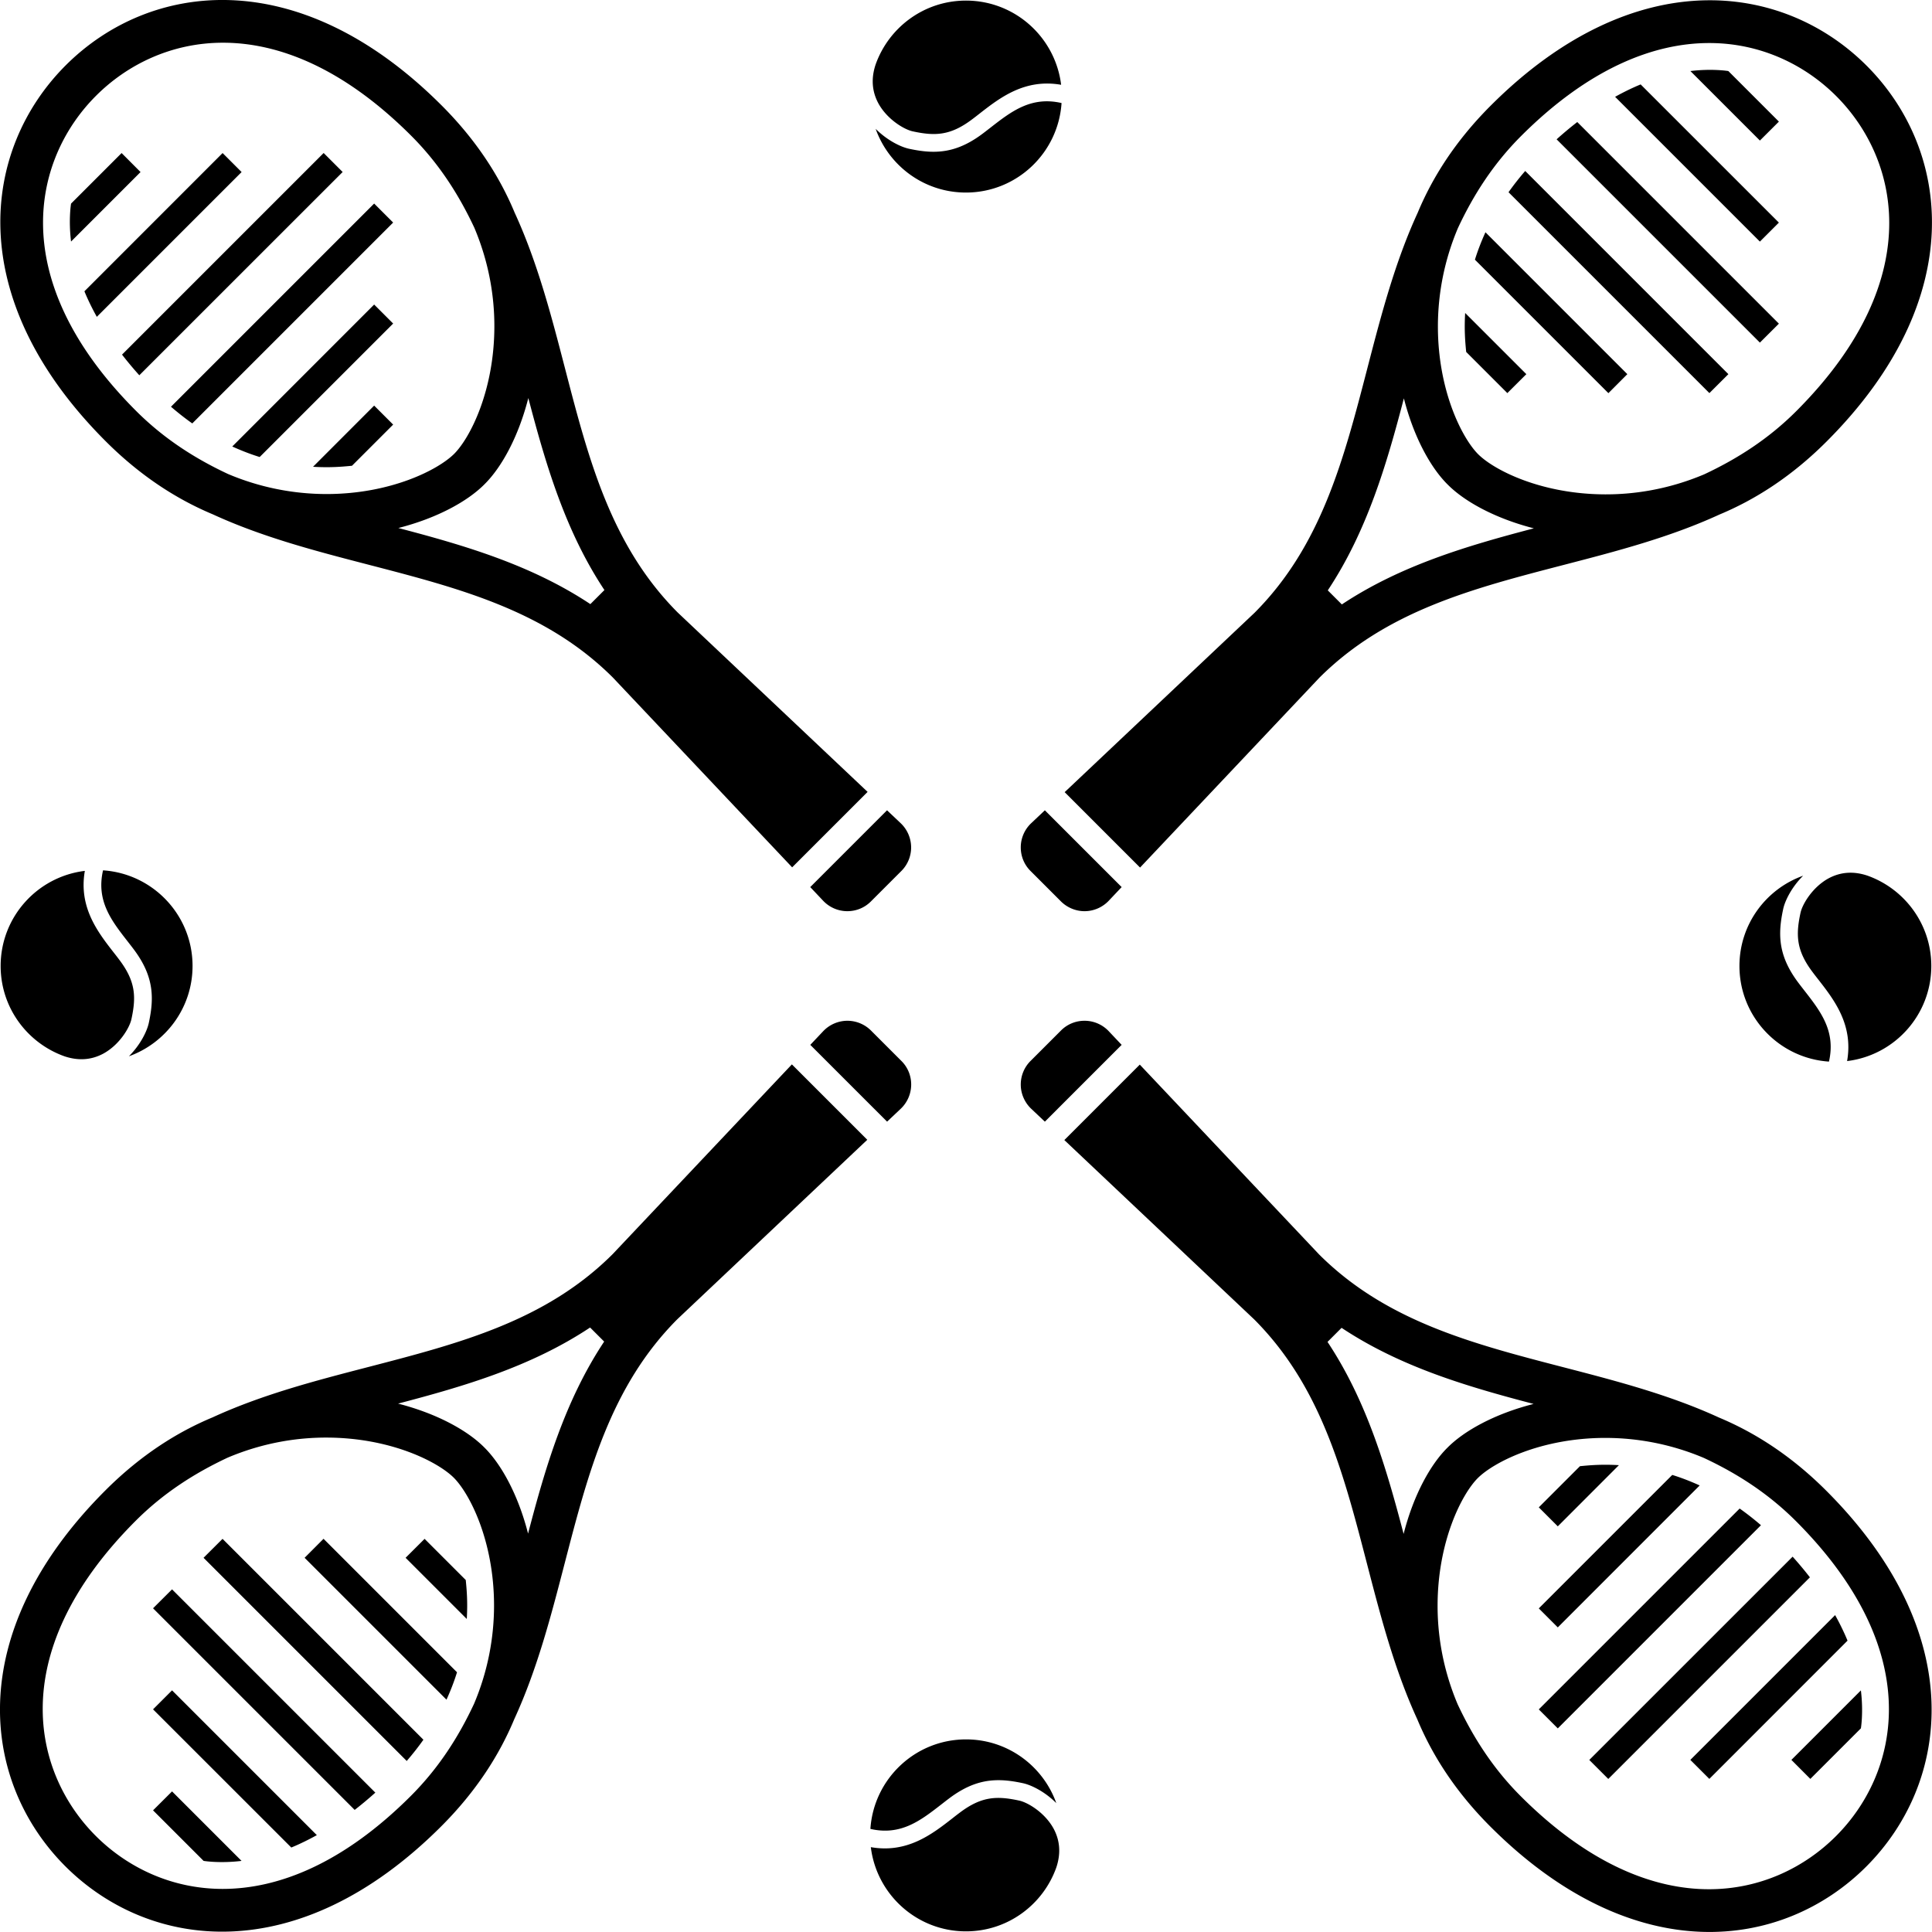 <?xml version="1.0" encoding="UTF-8" standalone="no"?>
<!-- Created with Inkscape (http://www.inkscape.org/) -->

<svg
   xmlns:dc="http://purl.org/dc/elements/1.1/"
   xmlns:cc="http://creativecommons.org/ns#"
   xmlns:rdf="http://www.w3.org/1999/02/22-rdf-syntax-ns#"
   xmlns:svg="http://www.w3.org/2000/svg"
   xmlns="http://www.w3.org/2000/svg"
   xmlns:sodipodi="http://sodipodi.sourceforge.net/DTD/sodipodi-0.dtd"
   xmlns:inkscape="http://www.inkscape.org/namespaces/inkscape"
   width="360.01mm"
   height="360mm"
   viewBox="0 0 360.01 360"
   version="1.1"
   id="svg8"
   inkscape:version="0.92.4 (5da689c313, 2019-01-14)"
   sodipodi:docname="dessin.svg">
  <defs
     id="defs2" />
  <sodipodi:namedview
     id="base"
     pagecolor="#ffffff"
     bordercolor="#666666"
     borderopacity="1.0"
     inkscape:pageopacity="0.0"
     inkscape:pageshadow="2"
     inkscape:zoom="0.35"
     inkscape:cx="-1132.126"
     inkscape:cy="1070.2362"
     inkscape:document-units="mm"
     inkscape:current-layer="layer1"
     showgrid="false"
     inkscape:window-width="1920"
     inkscape:window-height="1001"
     inkscape:window-x="-9"
     inkscape:window-y="-9"
     inkscape:window-maximized="1"
     fit-margin-top="0"
     fit-margin-left="0"
     fit-margin-right="0"
     fit-margin-bottom="0" />
  <g
     inkscape:label="Calque 1"
     inkscape:groupmode="layer"
     id="layer1"
     transform="translate(-72,-72)">
    <path
       d="m237.3 281.01-14.31-14.31 2.41-2.55a6.242 6.242 0 0 1 4.42-1.94 6.24 6.24 0 0 1 4.47 1.81l5.69 5.69a6.14 6.14 0 0 1 1.81 4.38v.09a6.242 6.242 0 0 1-1.94 4.42l-2.55 2.41zm19.31-185.26c-.48.37-.96.75-1.44 1.11-3.35 2.53-6.24 3.42-9.23 3.42-1.47 0-2.97-.22-4.55-.56-1.57-.34-4.08-1.57-6.22-3.71 2.47 6.92 9.06 11.87 16.82 11.87 9.47 0 17.2-7.37 17.82-16.68-5.66-1.3-9.34 1.55-13.2 4.55zM229.9 241.79c1.65 0 3.21-.64 4.38-1.81l5.69-5.69a6.2 6.2 0 0 0 1.81-4.47 6.242 6.242 0 0 0-1.94-4.42l-2.55-2.41-14.31 14.31 2.41 2.55a6.206 6.206 0 0 0 4.42 1.94h.09zm44.28 0c1.66-.02 3.27-.73 4.42-1.94l2.41-2.55-14.31-14.31-2.55 2.41a6.206 6.206 0 0 0-1.94 4.42v.09c0 1.65.64 3.21 1.81 4.38l5.69 5.69c1.18 1.17 2.82 1.84 4.47 1.81zm-7.48 39.22 14.31-14.31-2.41-2.55a6.206 6.206 0 0 0-4.42-1.94h-.09c-1.65 0-3.21.64-4.38 1.81l-5.69 5.69a6.2 6.2 0 0 0-1.81 4.47c.02 1.66.73 3.27 1.94 4.42l2.55 2.41zm108.54-139.29-26.44-26.44c-.79 1.74-1.45 3.45-1.96 5.11l24.87 24.87 3.53-3.54zM242.1 96.48c4.16.9 7.02.8 11.08-2.27.47-.35.93-.71 1.4-1.08 3.8-2.96 8.41-6.51 15.15-5.33-1.08-8.84-8.6-15.69-17.73-15.69-7.78 0-14.38 4.98-16.84 11.92-.85 2.55-.69 4.95.48 7.16 1.61 3.01 4.81 4.94 6.46 5.29zm-111.77 62.5c3.19.19 5.43-.01 7.26-.19l7.67-7.67-3.54-3.54-11.39 11.4zm-15.05-3.78c1.74.79 3.45 1.45 5.11 1.96l24.87-24.87-3.54-3.54-26.44 26.45zm288.2-41.72-25.76-25.75c-1.58.65-3.17 1.43-4.76 2.31l26.98 26.98 3.54-3.54zm4.52 121.7c-6.92 2.47-11.87 9.06-11.87 16.82 0 9.47 7.37 17.2 16.68 17.82 1.3-5.67-1.55-9.35-4.56-13.21-.37-.48-.75-.96-1.11-1.44-2.53-3.35-3.42-6.24-3.42-9.23 0-1.47.22-2.97.56-4.55.34-1.57 1.57-4.07 3.72-6.21zm-13.93-93.46-37.86-37.86a51.183 51.183 0 0 0-3.11 3.96l37.43 37.43 3.54-3.53zm-37.65 0-11.4-11.4c-.19 3.19.01 5.43.19 7.26l7.67 7.67 3.54-3.53zm47.06-9.41-37.57-37.57c-1.29 1-2.57 2.07-3.85 3.22l37.88 37.88 3.54-3.53zM107.83 150.9l37.43-37.43-3.54-3.54-37.86 37.86c1.33 1.14 2.65 2.18 3.97 3.11zM431.88 252c0-7.78-4.98-14.38-11.92-16.84-2.55-.85-4.95-.69-7.16.48-3.01 1.61-4.93 4.8-5.29 6.45-.9 4.16-.8 7.02 2.27 11.08.35.47.71.93 1.08 1.4 2.96 3.8 6.51 8.41 5.33 15.15 8.84-1.07 15.69-8.59 15.69-17.72zm-28.4-157.34-9.42-9.42s-2.97-.5-7.07 0l12.95 12.95 3.54-3.53zM277.42 226.64l-7.03-7.03 35.38-33.42c12.45-12.49 16.61-28.55 21.02-45.55 2.53-9.75 5.1-19.68 9.38-28.99 2.7-6.49 6.97-13.33 13.6-19.96 26.77-26.77 54.47-23.03 70.05-7.46 15.58 15.58 19.31 43.28-7.46 70.05-6.63 6.63-13.47 10.9-19.96 13.6-9.31 4.28-19.24 6.85-28.99 9.38-17 4.41-33.06 8.57-45.55 21.02l-33.42 35.38-7.02-7.02zm62.52-93.65c.04 11.89 4.51 20.64 7.49 23.64 2.99 2.98 11.75 7.45 23.64 7.49 5.09.02 11.56-.8 18.51-3.74 6.2-2.91 11.98-6.61 17.12-11.75 12.61-12.61 17.34-24.7 17.34-35.07 0-9.72-4.16-17.94-9.88-23.66-5.72-5.72-13.94-9.88-23.66-9.88-10.37 0-22.46 4.73-35.07 17.34-5.14 5.14-8.85 10.92-11.75 17.12a46.982 46.982 0 0 0-3.74 18.51zm-20.52 49.02 1.31 1.31 1.31 1.31c11.01-7.31 23.47-10.95 35.78-14.18-7.26-1.86-12.93-5.01-16.04-8.14l-.02-.02-.02-.02c-3.14-3.11-6.29-8.78-8.14-16.04-3.22 12.32-6.87 24.77-14.18 35.78zm92.88 167.76c26.77 26.77 23.03 54.47 7.46 70.05-15.58 15.58-43.28 19.31-70.05-7.46-6.63-6.63-10.9-13.47-13.6-19.96-4.28-9.31-6.85-19.24-9.38-28.99-4.41-17-8.57-33.06-21.02-45.55l-35.38-33.42 7.03-7.03 7.03-7.03 33.42 35.38c12.49 12.45 28.55 16.61 45.55 21.02 9.75 2.53 19.68 5.1 28.99 9.38 6.48 2.71 13.32 6.98 19.95 13.61zm-70.61-7.98c.01-.01.02-.01.02-.02l.02-.02c3.11-3.14 8.78-6.29 16.04-8.14-12.32-3.23-24.77-6.87-35.78-14.18l-1.31 1.31-1.31 1.31c7.31 11.01 10.95 23.47 14.18 35.78 1.85-7.26 5-12.93 8.14-16.04zm82.29 48.71c0-10.37-4.73-22.46-17.34-35.07-5.14-5.14-10.92-8.85-17.12-11.75a47.162 47.162 0 0 0-18.51-3.74c-11.89.04-20.64 4.51-23.64 7.49-2.98 2.99-7.45 11.75-7.49 23.64-.02 5.09.8 11.56 3.74 18.51 2.91 6.2 6.61 11.98 11.75 17.12 12.61 12.61 24.7 17.34 35.07 17.34 9.72 0 17.94-4.16 23.66-9.88 5.73-5.72 9.88-13.94 9.88-23.66zM261.9 407.52c-4.16-.9-7.02-.8-11.08 2.27-.47.35-.93.71-1.4 1.08-3.8 2.96-8.41 6.51-15.15 5.33 1.08 8.84 8.6 15.69 17.73 15.69 7.78 0 14.38-4.98 16.84-11.92.85-2.55.69-4.95-.48-7.16-1.61-3.01-4.81-4.94-6.46-5.29zm111.77-62.5c-3.19-.19-5.43.01-7.26.19l-7.67 7.67 3.54 3.54 11.39-11.4zm-126.28 63.23c.48-.37.96-.75 1.44-1.11 3.35-2.53 6.24-3.42 9.23-3.42 1.47 0 2.97.22 4.55.56 1.57.34 4.08 1.57 6.22 3.71-2.47-6.92-9.06-11.87-16.82-11.87-9.47 0-17.2 7.37-17.82 16.68 5.66 1.3 9.34-1.55 13.2-4.55zm141.33-59.45c-1.74-.79-3.45-1.45-5.11-1.96l-24.87 24.87 3.54 3.54 26.44-26.45zm-162.14-71.44 7.03 7.03-35.38 33.42c-12.45 12.49-16.61 28.55-21.02 45.55-2.53 9.75-5.1 19.68-9.38 28.99-2.7 6.49-6.97 13.33-13.6 19.96-26.77 26.77-54.47 23.03-70.05 7.46-15.58-15.58-19.31-43.28 7.46-70.05 6.63-6.63 13.47-10.9 19.96-13.6 9.31-4.28 19.24-6.85 28.99-9.38 17-4.41 33.06-8.57 45.55-21.02l33.42-35.38 7.02 7.02zm-62.52 93.65c-.04-11.89-4.51-20.64-7.49-23.64-2.99-2.98-11.75-7.45-23.64-7.49-5.09-.02-11.56.8-18.51 3.74-6.2 2.91-11.98 6.61-17.12 11.75-12.61 12.61-17.34 24.7-17.34 35.07 0 9.72 4.16 17.94 9.88 23.66 5.72 5.72 13.94 9.88 23.66 9.88 10.37 0 22.46-4.73 35.07-17.34 5.14-5.14 8.85-10.92 11.75-17.12a46.982 46.982 0 0 0 3.74-18.51zm20.52-49.02-1.31-1.31-1.31-1.31c-11.01 7.31-23.47 10.95-35.78 14.18 7.26 1.86 12.93 5.01 16.04 8.14l.02.02.02.02c3.14 3.11 6.29 8.78 8.14 16.04 3.22-12.32 6.87-24.77 14.18-35.78zm205.94 81.49 25.75-25.76c-.65-1.58-1.43-3.17-2.31-4.76l-26.98 26.98 3.54 3.54zm5.65-50.38-37.43 37.43 3.54 3.54 37.86-37.86a53.277 53.277 0 0 0-3.97-3.11zm-28.02 46.85 3.54 3.54 37.57-37.57c-1-1.29-2.07-2.57-3.22-3.85l-37.89 37.88zm-220.57-37.67 11.4 11.4c.19-3.19-.01-5.43-.19-7.26l-7.67-7.67-3.54 3.53zM94.66 100.52l-9.42 9.42s-.5 2.97 0 7.07l12.95-12.95-3.53-3.54zm314.68 302.96 9.42-9.42s.5-2.97 0-7.07l-12.95 12.95 3.53 3.54zM91.7 154.23c-26.77-26.77-23.03-54.47-7.46-70.05 15.58-15.58 43.28-19.31 70.05 7.46 6.63 6.63 10.9 13.47 13.6 19.96 4.28 9.31 6.85 19.24 9.38 28.99 4.41 17 8.57 33.06 21.02 45.55l35.38 33.42-7.03 7.03-7.03 7.03-33.42-35.38c-12.49-12.45-28.55-16.61-45.55-21.02-9.75-2.53-19.68-5.1-28.99-9.38-6.48-2.71-13.32-6.98-19.95-13.61zm70.61 7.98c-.01.01-.02.01-.02.02l-.02.02c-3.11 3.14-8.78 6.29-16.04 8.14 12.32 3.23 24.77 6.87 35.78 14.18l1.31-1.31 1.31-1.31c-7.31-11.01-10.95-23.47-14.18-35.78-1.85 7.26-5 12.93-8.14 16.04zM80.02 113.5c0 10.37 4.73 22.46 17.34 35.07 5.14 5.14 10.92 8.85 17.12 11.75a47.162 47.162 0 0 0 18.51 3.74c11.89-.04 20.64-4.51 23.64-7.49 2.98-2.99 7.45-11.75 7.49-23.64.02-5.09-.8-11.56-3.74-18.51-2.91-6.2-6.61-11.98-11.75-17.12-12.61-12.61-24.7-17.34-35.07-17.34-9.72 0-17.94 4.16-23.66 9.88-5.73 5.72-9.88 13.94-9.88 23.66zm48.74 248.78 26.44 26.44c.79-1.74 1.45-3.45 1.96-5.11l-24.87-24.87-3.53 3.54zM107.88 252c0-9.47-7.37-17.2-16.68-17.82-1.3 5.67 1.55 9.35 4.56 13.21.37.48.75.96 1.11 1.44 2.53 3.35 3.42 6.24 3.42 9.23 0 1.47-.22 2.97-.56 4.55-.34 1.57-1.57 4.08-3.71 6.22 6.9-2.48 11.86-9.07 11.86-16.83zm5.6-151.48-25.75 25.76c.65 1.58 1.43 3.17 2.31 4.76l26.98-26.98-3.54-3.54zm22.37 3.53-3.54-3.54-37.57 37.57c1 1.29 2.07 2.57 3.22 3.85l37.89-37.88zM72.12 252c0 7.78 4.98 14.38 11.92 16.84 2.55.85 4.95.69 7.16-.48 3.01-1.61 4.93-4.8 5.29-6.45.9-4.16.8-7.02-2.27-11.08-.35-.47-.71-.93-1.08-1.4-2.96-3.8-6.51-8.41-5.33-15.15-8.84 1.07-15.69 8.59-15.69 17.72zm28.4 119.69 37.57 37.57c1.29-1 2.57-2.07 3.85-3.22l-37.88-37.88-3.54 3.53zm9.41-9.41 37.86 37.86c1.14-1.32 2.18-2.64 3.11-3.96l-37.43-37.43-3.54 3.53zm-9.41 28.24 25.76 25.75c1.58-.65 3.17-1.43 4.76-2.31l-26.98-26.98-3.54 3.54zm0 18.82 9.42 9.42s2.97.5 7.07 0l-12.95-12.95-3.54 3.53z"
       id="path5"
       inkscape:connector-curvature="0" />
  </g>
</svg>
